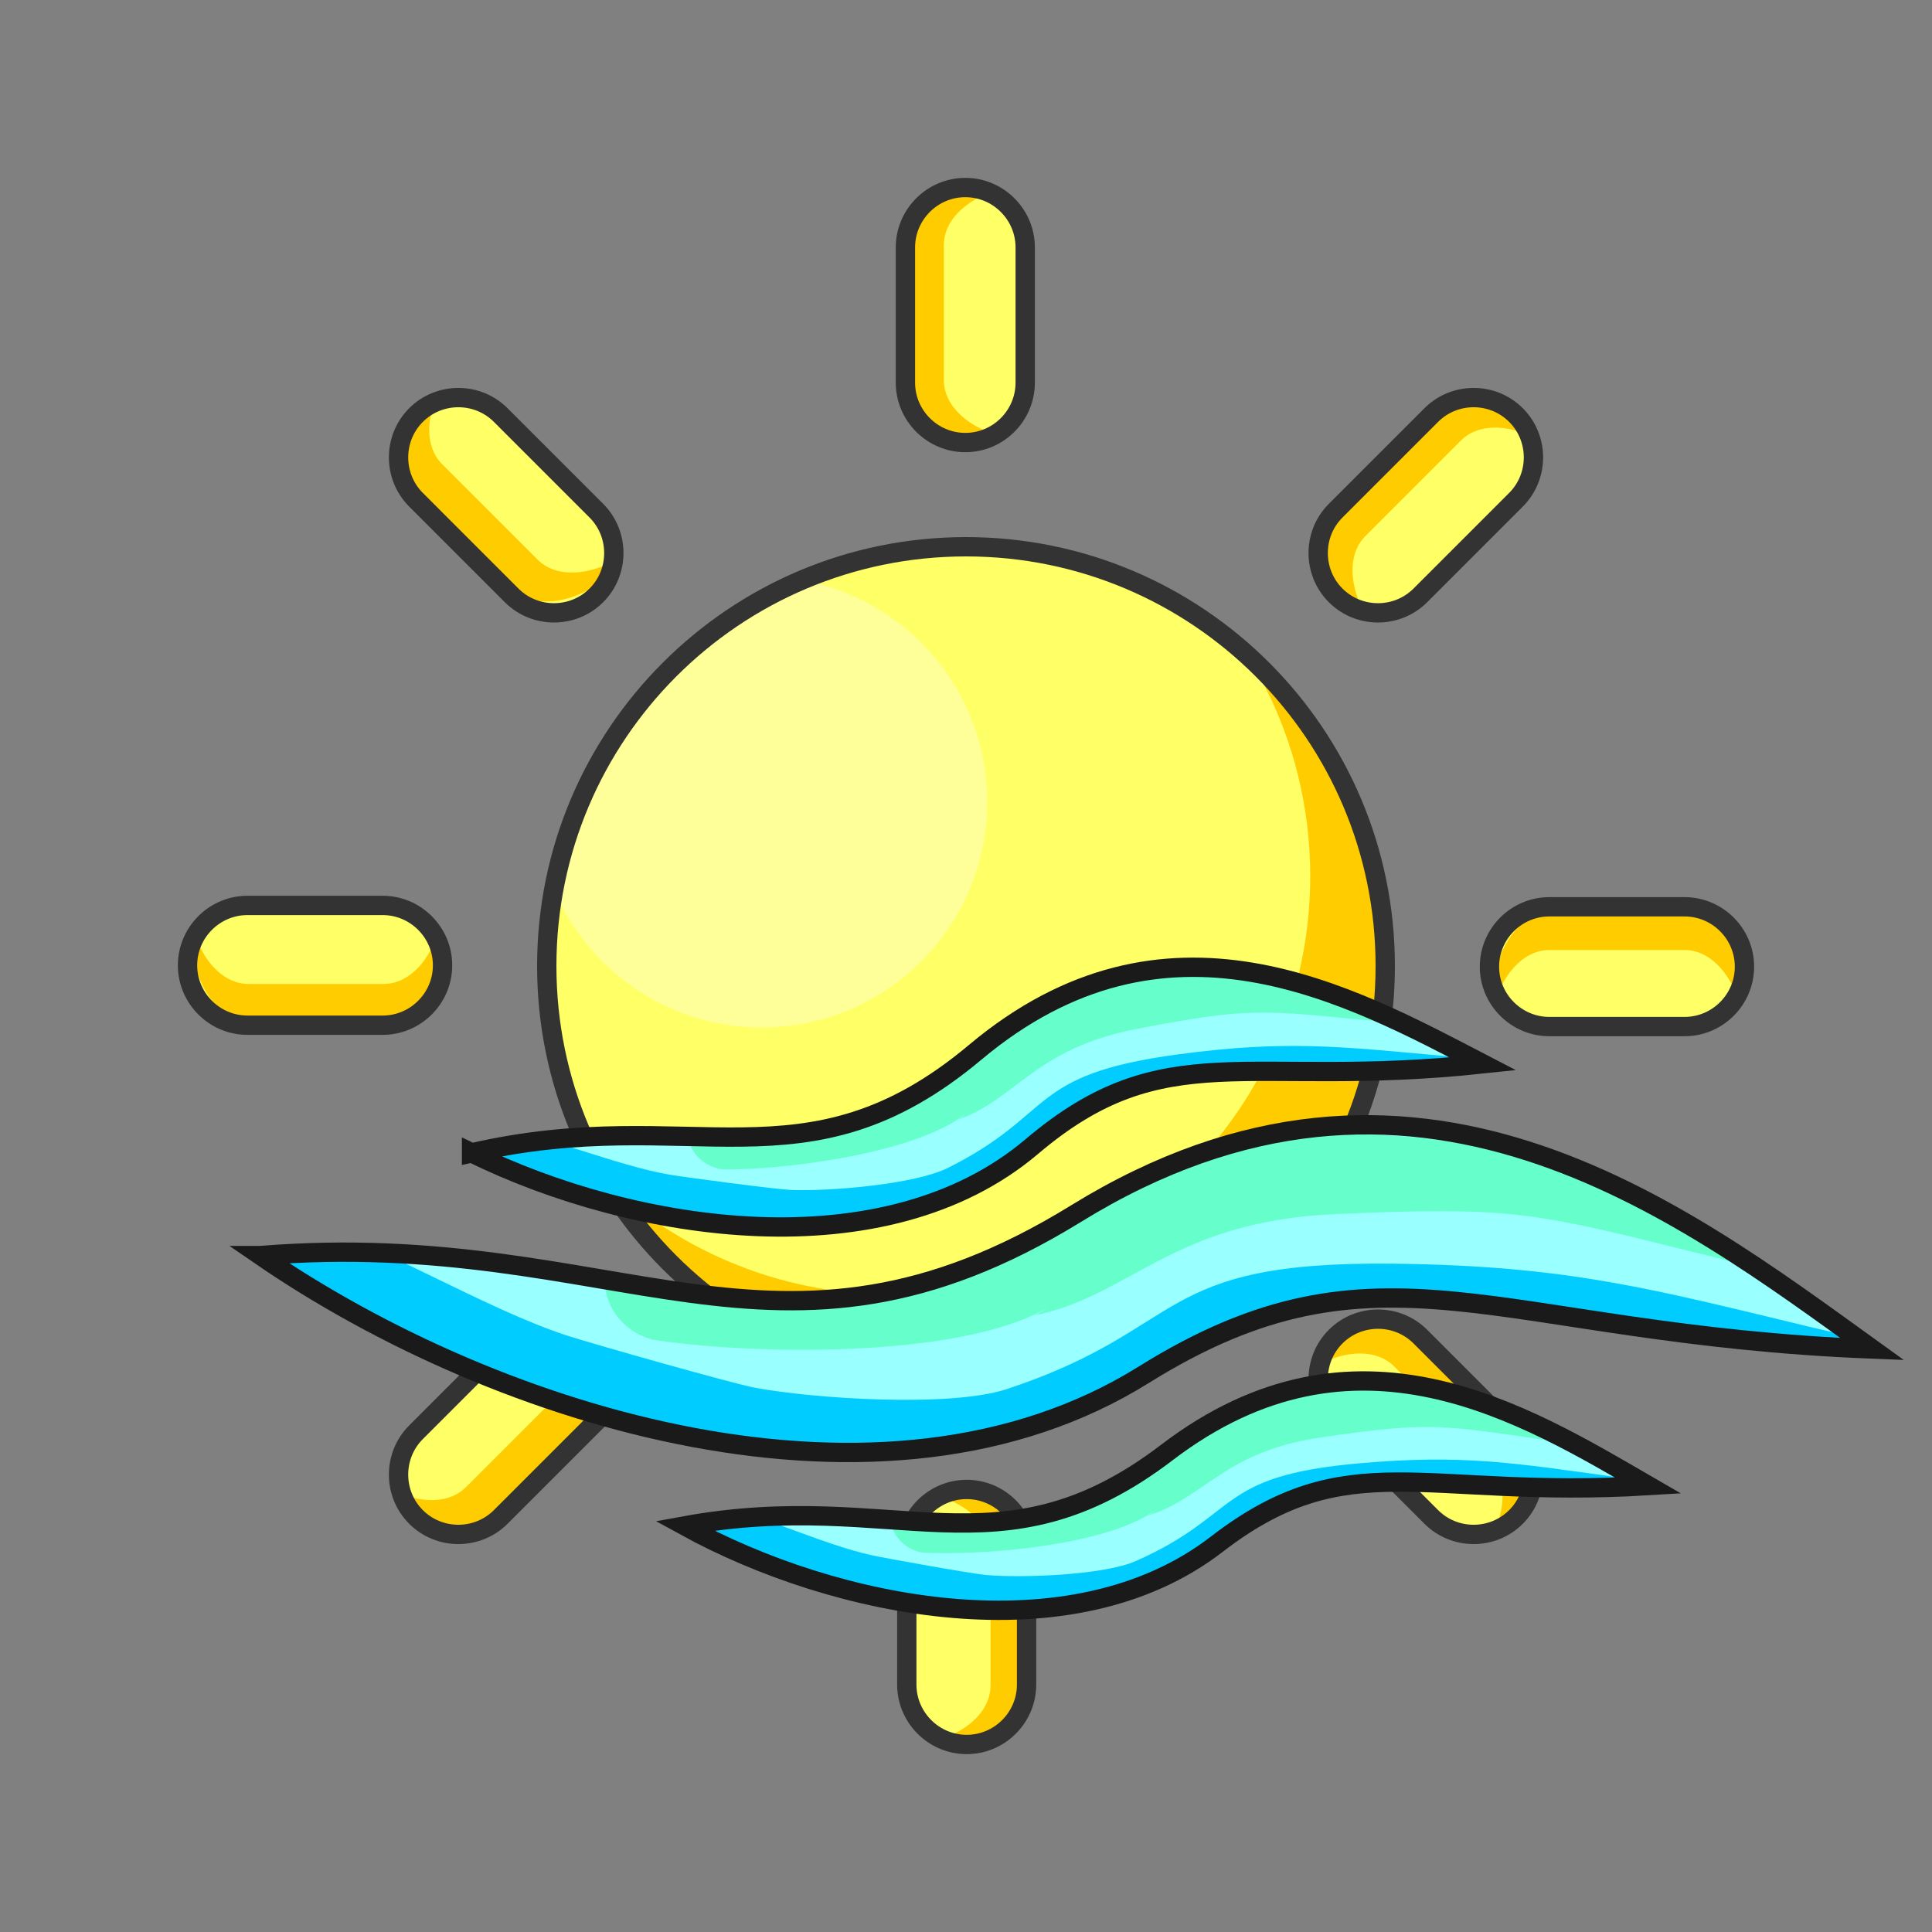 <?xml version="1.0" encoding="UTF-8"?>
<!DOCTYPE svg PUBLIC "-//W3C//DTD SVG 1.1//EN" "http://www.w3.org/Graphics/SVG/1.1/DTD/svg11.dtd">
<!-- Creator: CorelDRAW 2019 -->
<svg xmlns="http://www.w3.org/2000/svg" xml:space="preserve" width="500px" height="500px" version="1.1" style="shape-rendering:geometricPrecision; text-rendering:geometricPrecision; image-rendering:optimizeQuality; fill-rule:evenodd; clip-rule:evenodd"
viewBox="0 0 500 500"
 xmlns:xlink="http://www.w3.org/1999/xlink"
 xmlns:xodm="http://www.corel.com/coreldraw/odm/2003">
 <rect x="0" y="0" width="500" height="500" fill="#808080" stroke="none"/>
 <defs>
  <style type="text/css">
   <![CDATA[
    .str1 {stroke:#1A1A1A;stroke-width:5;stroke-miterlimit:22.926}
    .str0 {stroke:#333333;stroke-width:5;stroke-miterlimit:22.926}
    .fil4 {fill:none}
    .fil6 {fill:#00CCFF}
    .fil7 {fill:#66FFCC}
    .fil5 {fill:#99FFFF}
    .fil2 {fill:#FFCC00}
    .fil1 {fill:#FFCC00}
    .fil0 {fill:#FFFF66}
    .fil3 {fill:#FFFF99}
   ]]>
  </style>
    <clipPath id="id0">
     <path d="M64.032 234.323l35 0c8.525,0 15.5,6.975 15.5,15.5l0 0c0,8.525 -6.975,15.5 -15.5,15.5l-35 0c-8.525,0 -15.5,-6.975 -15.5,-15.5l0 0c0,-8.525 6.975,-15.5 15.5,-15.5zm185.968 -92.823c59.923,0 108.5,48.577 108.5,108.5 0,59.923 -48.577,108.5 -108.5,108.5 -59.923,0 -108.5,-48.577 -108.5,-108.5 0,-59.923 48.577,-108.5 108.5,-108.5zm-120.414 -34.085l24.749 24.749c6.028,6.028 6.028,15.892 0,21.92l0 0c-6.029,6.029 -15.892,6.029 -21.92,0.001l-24.749 -24.75c-6.028,-6.027 -6.028,-15.891 0,-21.92l0 0c6.028,-6.028 15.892,-6.028 21.92,0zm238 238.5l24.749 24.749c6.028,6.028 6.028,15.892 0,21.92l0 0c-6.029,6.028 -15.892,6.028 -21.92,0l-24.749 -24.749c-6.028,-6.028 -6.028,-15.892 0,-21.92l0 0c6.028,-6.028 15.892,-6.028 21.92,0zm-21.921 -213.751l24.749 -24.749c6.028,-6.028 15.892,-6.028 21.92,0l0 0c6.028,6.029 6.028,15.893 0,21.92l-24.749 24.75c-6.028,6.028 -15.891,6.028 -21.92,0l0 0c-6.028,-6.029 -6.028,-15.893 0,-21.921zm-237.999 238.501l24.749 -24.75c6.028,-6.028 15.891,-6.028 21.919,0l0 0c6.029,6.029 6.029,15.893 0.001,21.921l-24.749 24.749c-6.028,6.028 -15.892,6.028 -21.92,0l0 0c-6.028,-6.029 -6.028,-15.893 0,-21.92zm126.658 -271.633l0 -35.001c0,-8.525 6.974,-15.5 15.499,-15.5l0 0c8.526,0 15.5,6.975 15.5,15.5l0 35.001c0,8.525 -6.974,15.499 -15.5,15.499l0 0c-8.525,0 -15.499,-6.974 -15.499,-15.499zm0.353 336.936l0 -35c0,-8.525 6.975,-15.5 15.5,-15.5l0 0c8.525,0 15.5,6.975 15.5,15.5l0 35c0,8.525 -6.975,15.5 -15.5,15.5l0 0c-8.525,0 -15.5,-6.975 -15.5,-15.5zm166.291 -201.291l35 0c8.525,0 15.5,6.974 15.5,15.5l0 0c0,8.525 -6.975,15.499 -15.5,15.499l-35 0c-8.525,0 -15.5,-6.974 -15.5,-15.499l0 0c0,-8.526 6.975,-15.5 15.5,-15.5z"/>
    </clipPath>
    <clipPath id="id1">
     <path d="M67.422 324.935c92.919,-7.494 133.331,37.052 211.041,-10.844 87.312,-53.814 155.98,-1.049 206.037,35.034 -97.799,-3.845 -127.569,-31.34 -188.519,6.673 -67.397,42.035 -166.892,11.524 -228.559,-30.863z"/>
    </clipPath>
    <clipPath id="id2">
     <path d="M122.036 298.362c57.133,-13.147 86.346,10.881 130.327,-26.017 49.414,-41.457 96.959,-14.895 131.401,2.987 -61.205,6.537 -82.239,-7.854 -116.693,21.365 -38.098,32.309 -102.793,22.409 -145.035,1.665z"/>
    </clipPath>
    <clipPath id="id3">
     <path d="M177.17 394.892c54.794,-9.978 81.467,14.103 124.818,-18.99 48.707,-37.181 92.666,-9.895 124.57,8.581 -58.37,3.528 -77.702,-11.049 -111.677,15.173 -37.568,28.994 -98.531,16.77 -137.711,-4.764z"/>
    </clipPath>
 </defs>
 <g id="Layer_x0020_1">
  <g id="_1292599608">
   <path class="fil0" d="M64.032 234.323l35 0c8.525,0 15.5,6.975 15.5,15.5l0 0c0,8.525 -6.975,15.5 -15.5,15.5l-35 0c-8.525,0 -15.5,-6.975 -15.5,-15.5l0 0c0,-8.525 6.975,-15.5 15.5,-15.5zm185.968 -92.823c59.923,0 108.5,48.577 108.5,108.5 0,59.923 -48.577,108.5 -108.5,108.5 -59.923,0 -108.5,-48.577 -108.5,-108.5 0,-59.923 48.577,-108.5 108.5,-108.5zm-120.414 -34.085l24.749 24.749c6.028,6.028 6.028,15.892 0,21.92l0 0c-6.029,6.029 -15.892,6.029 -21.92,0.001l-24.749 -24.75c-6.028,-6.027 -6.028,-15.891 0,-21.92l0 0c6.028,-6.028 15.892,-6.028 21.92,0zm238 238.5l24.749 24.749c6.028,6.028 6.028,15.892 0,21.92l0 0c-6.029,6.028 -15.892,6.028 -21.92,0l-24.749 -24.749c-6.028,-6.028 -6.028,-15.892 0,-21.92l0 0c6.028,-6.028 15.892,-6.028 21.92,0zm-21.921 -213.751l24.749 -24.749c6.028,-6.028 15.892,-6.028 21.92,0l0 0c6.028,6.029 6.028,15.893 0,21.92l-24.749 24.75c-6.028,6.028 -15.891,6.028 -21.92,0l0 0c-6.028,-6.029 -6.028,-15.893 0,-21.921zm-237.999 238.501l24.749 -24.75c6.028,-6.028 15.891,-6.028 21.919,0l0 0c6.029,6.029 6.029,15.893 0.001,21.921l-24.749 24.749c-6.028,6.028 -15.892,6.028 -21.92,0l0 0c-6.028,-6.029 -6.028,-15.893 0,-21.92zm126.658 -271.633l0 -35.001c0,-8.525 6.974,-15.5 15.499,-15.5l0 0c8.526,0 15.5,6.975 15.5,15.5l0 35.001c0,8.525 -6.974,15.499 -15.5,15.499l0 0c-8.525,0 -15.499,-6.974 -15.499,-15.499zm0.353 336.936l0 -35c0,-8.525 6.975,-15.5 15.5,-15.5l0 0c8.525,0 15.5,6.975 15.5,15.5l0 35c0,8.525 -6.975,15.5 -15.5,15.5l0 0c-8.525,0 -15.5,-6.975 -15.5,-15.5zm166.291 -201.291l35 0c8.525,0 15.5,6.974 15.5,15.5l0 0c0,8.525 -6.975,15.499 -15.5,15.499l-35 0c-8.525,0 -15.5,-6.974 -15.5,-15.499l0 0c0,-8.526 6.975,-15.5 15.5,-15.5z"/>
   <g style="clip-path:url(#id0)">
    <g>
     <path id="1" class="fil1" d="M327.076 177.117c23.645,19.864 38.679,49.647 38.679,82.945 0,59.807 -48.483,108.29 -108.29,108.29 -41.925,0 -78.282,-23.828 -96.277,-58.678 18.823,15.814 43.102,25.344 69.61,25.344 59.807,0 108.29,-48.483 108.29,-108.289 0,-17.882 -4.337,-34.749 -12.012,-49.612z"/>
     <path class="fil2" d="M114.696 234.323c0.503,2.264 0.777,4.68 0.777,7.186l0 0.001c0,12.681 -6.975,23.056 -15.5,23.056l-35.001 0c-8.525,0 -15.499,-10.375 -15.499,-23.056l0 -0.001c0,-0.923 0.038,-1.833 0.11,-2.729 2.042,9.19 7.882,15.87 14.722,15.87l35.001 0c7.905,0 14.475,-8.92 15.39,-20.327z"/>
     <path class="fil2" d="M451.363 266.188c0.503,-2.264 0.777,-4.68 0.777,-7.186l0 -0.001c0,-12.681 -6.975,-23.056 -15.5,-23.056l-35.001 0c-8.524,0 -15.499,10.375 -15.499,23.056l0 0.001c0,0.923 0.038,1.833 0.11,2.729 2.042,-9.19 7.883,-15.87 14.723,-15.87l35.001 0c7.904,0 14.474,8.92 15.389,20.327z"/>
     <path class="fil2" d="M164.407 141.362c-1.245,1.957 -2.76,3.858 -4.532,5.631l-0.001 0.001c-8.966,8.966 -21.235,11.371 -27.263,5.343l-24.749 -24.75c-6.028,-6.028 -3.624,-18.296 5.343,-27.262l0.001 -0.001c0.652,-0.653 1.323,-1.27 2.007,-1.852 -5.054,7.942 -5.647,16.795 -0.811,21.632l24.75 24.749c5.589,5.59 16.542,3.928 25.255,-3.491z"/>
     <path class="fil2" d="M141.82 334.897c1.956,1.245 3.858,2.759 5.63,4.532l0.001 0c8.967,8.967 11.371,21.235 5.343,27.263l-24.75 24.75c-6.027,6.028 -18.296,3.623 -27.262,-5.343l-0.001 -0.001c-0.653,-0.653 -1.269,-1.324 -1.852,-2.008 7.942,5.055 16.796,5.648 21.632,0.811l24.75 -24.749c5.589,-5.589 3.928,-16.543 -3.491,-25.255z"/>
     <path class="fil2" d="M236.018 385.843c2.264,-0.503 4.68,-0.777 7.186,-0.777l0.001 0c12.681,0 23.056,6.975 23.056,15.499l0 35.002c0,8.524 -10.375,15.499 -23.056,15.499l-0.001 0c-0.923,0 -1.833,-0.038 -2.729,-0.11 9.19,-2.042 15.87,-7.883 15.87,-14.723l0 -35.001c0,-7.904 -8.92,-14.474 -20.327,-15.389z"/>
     <path class="fil2" d="M335.539 357.101c1.245,-1.957 2.76,-3.858 4.532,-5.631l0.001 -0.001c8.967,-8.966 21.235,-11.37 27.263,-5.343l24.75 24.75c6.028,6.028 3.623,18.296 -5.344,27.263l0 0c-0.653,0.653 -1.324,1.27 -2.008,1.852 5.054,-7.942 5.647,-16.795 0.811,-21.632l-24.749 -24.749c-5.59,-5.589 -16.543,-3.928 -25.256,3.491z"/>
     <path class="fil2" d="M356.844 163.996c-1.957,-1.245 -3.858,-2.759 -5.631,-4.532l-0.001 0c-8.966,-8.967 -11.37,-21.235 -5.343,-27.263l24.75 -24.75c6.028,-6.028 18.296,-3.623 27.263,5.343l0 0.001c0.653,0.653 1.27,1.324 1.852,2.008 -7.942,-5.055 -16.795,-5.648 -21.632,-0.811l-24.749 24.749c-5.589,5.589 -3.928,16.543 3.491,25.255z"/>
     <path class="fil2" d="M264.595 113.788c-2.264,0.503 -4.68,0.777 -7.186,0.777l-0.001 0c-12.681,0 -23.056,-6.975 -23.056,-15.499l0 -35.001c0,-8.525 10.375,-15.5 23.056,-15.5l0.001 0c0.923,0 1.833,0.038 2.729,0.11 -9.19,2.042 -15.87,7.883 -15.87,14.723l0 35.001c0,7.904 8.92,14.474 20.327,15.389z"/>
     <circle class="fil3" cx="197.141" cy="207.566" r="58.333"/>
    </g>
   </g>
   <path class="fil4 str0" d="M64.032 234.323l35 0c8.525,0 15.5,6.975 15.5,15.5l0 0c0,8.525 -6.975,15.5 -15.5,15.5l-35 0c-8.525,0 -15.5,-6.975 -15.5,-15.5l0 0c0,-8.525 6.975,-15.5 15.5,-15.5zm185.968 -92.823c59.923,0 108.5,48.577 108.5,108.5 0,59.923 -48.577,108.5 -108.5,108.5 -59.923,0 -108.5,-48.577 -108.5,-108.5 0,-59.923 48.577,-108.5 108.5,-108.5zm-120.414 -34.085l24.749 24.749c6.028,6.028 6.028,15.892 0,21.92l0 0c-6.029,6.029 -15.892,6.029 -21.92,0.001l-24.749 -24.75c-6.028,-6.027 -6.028,-15.891 0,-21.92l0 0c6.028,-6.028 15.892,-6.028 21.92,0zm238 238.5l24.749 24.749c6.028,6.028 6.028,15.892 0,21.92l0 0c-6.029,6.028 -15.892,6.028 -21.92,0l-24.749 -24.749c-6.028,-6.028 -6.028,-15.892 0,-21.92l0 0c6.028,-6.028 15.892,-6.028 21.92,0zm-21.921 -213.751l24.749 -24.749c6.028,-6.028 15.892,-6.028 21.92,0l0 0c6.028,6.029 6.028,15.893 0,21.92l-24.749 24.75c-6.028,6.028 -15.891,6.028 -21.92,0l0 0c-6.028,-6.029 -6.028,-15.893 0,-21.921zm-237.999 238.501l24.749 -24.75c6.028,-6.028 15.891,-6.028 21.919,0l0 0c6.029,6.029 6.029,15.893 0.001,21.921l-24.749 24.749c-6.028,6.028 -15.892,6.028 -21.92,0l0 0c-6.028,-6.029 -6.028,-15.893 0,-21.92zm126.658 -271.633l0 -35.001c0,-8.525 6.974,-15.5 15.499,-15.5l0 0c8.526,0 15.5,6.975 15.5,15.5l0 35.001c0,8.525 -6.974,15.499 -15.5,15.499l0 0c-8.525,0 -15.499,-6.974 -15.499,-15.499zm0.353 336.936l0 -35c0,-8.525 6.975,-15.5 15.5,-15.5l0 0c8.525,0 15.5,6.975 15.5,15.5l0 35c0,8.525 -6.975,15.5 -15.5,15.5l0 0c-8.525,0 -15.5,-6.975 -15.5,-15.5zm166.291 -201.291l35 0c8.525,0 15.5,6.974 15.5,15.5l0 0c0,8.525 -6.975,15.499 -15.5,15.499l-35 0c-8.525,0 -15.5,-6.974 -15.5,-15.499l0 0c0,-8.526 6.975,-15.5 15.5,-15.5z"/>
   <path class="fil5" d="M67.422 324.935c92.919,-7.494 133.331,37.052 211.041,-10.844 87.312,-53.814 155.98,-1.049 206.037,35.034 -97.799,-3.845 -127.569,-31.34 -188.519,6.673 -67.397,42.035 -166.892,11.524 -228.559,-30.863z"/>
   <g style="clip-path:url(#id1)">
    <g>
     <g>
      <path id="1" class="fil6" d="M75.594 314.768c22.867,7.194 49.939,23.999 71.335,30.933 6.194,2.009 42.391,12.294 48.291,13.411 14.998,2.841 50.66,5.237 65.346,0.382 47.458,-15.687 37.444,-33.204 100.245,-32.448 45.226,0.545 66.624,6.504 109.388,16.782 9.137,2.196 6.325,1.08 12.332,4.238 -15.588,4.098 -45.122,-1.295 -60.562,-3.145 -25.885,-3.102 -82.233,-5.017 -105.396,9.462 -42.627,26.648 -50.804,34.639 -104.709,32.67 -27.994,-1.022 -70.432,-11.432 -96.793,-22.444 -20.489,-8.559 -7.274,-3.205 -26.398,-10.326 -3.698,-1.377 -12.304,-5.571 -16.385,-7.524l1.179 -0.062c-8.817,-0.587 -15.488,-8.211 -14.901,-17.028 0.587,-8.817 8.211,-15.488 17.028,-14.901z"/>
     </g>
     <path class="fil4" d="M74.53 330.733c3.926,0.261 17.638,9.685 28.724,11.943 0.176,0.036 33.845,16.108 41.334,17.333 19.974,3.269 40.535,14.057 67.276,14.057 17.352,0 37.773,2.967 53.391,-3.886 70.136,-30.776 32.552,-34.78 124.667,-34.78 22.229,0 44.297,6.463 65.39,9.39 2.759,0.383 26.984,3.296 27.219,3.276"/>
     <g>
      <g>
       <path class="fil7" d="M179.063 316.126c16.313,3.151 58.101,4.33 74.411,1.048l-1.758 1.223c9.379,-6.15 12.089,-2.992 15.997,-4.981 41.154,-20.953 76.409,-23.904 121.588,-15.865 21.903,3.897 57.274,16.373 73.231,30.515 -10.743,-0.002 -5.901,0.488 -20.39,-3.09 -45.119,-11.138 -49.496,-12.861 -96.692,-10.762 -42.558,1.893 -53.176,21.606 -78.313,26.306 1.547,-0.379 2.586,-1.177 3.997,-2.099 -1.297,0.758 -2.702,1.468 -4.195,2.135 -0.233,0.043 -0.466,0.087 -0.702,0.127 0.232,-0.028 0.452,-0.065 0.662,-0.109 -24.614,10.98 -74.112,9.881 -98.176,6.099 -9.153,-2.631 -14.259,-11.603 -11.403,-20.038 2.855,-8.436 12.59,-13.141 21.743,-10.509zm88.074 24.394l-0.198 0.036 -0.04 0.018c0.081,-0.017 0.16,-0.035 0.238,-0.054z"/>
      </g>
      <path class="fil4" d="M173.894 331.399c12.117,3.483 79.231,3.85 87.531,-2.99 2.438,-2.009 8.479,0.279 15.419,-5.238 5.901,-4.691 44.74,-19.105 56.012,-19.105 35.205,0 55.016,-1.431 89.227,9.162 4.077,1.262 40.409,14.841 40.449,14.838"/>
     </g>
    </g>
   </g>
   <path class="fil4 str1" d="M67.422 324.935c92.919,-7.494 133.331,37.052 211.041,-10.844 87.312,-53.814 155.98,-1.049 206.037,35.034 -97.799,-3.845 -127.569,-31.34 -188.519,6.673 -67.397,42.035 -166.892,11.524 -228.559,-30.863z"/>
   <path class="fil5" d="M122.036 298.362c57.133,-13.147 86.346,10.881 130.327,-26.017 49.414,-41.457 96.959,-14.895 131.401,2.987 -61.205,6.537 -82.239,-7.854 -116.693,21.365 -38.098,32.309 -102.793,22.409 -145.035,1.665z"/>
   <g style="clip-path:url(#id2)">
    <g>
     <g>
      <path id="1" class="fil6" d="M126.193 291.29c14.885,2.388 33.265,10.372 47.211,12.734 4.038,0.684 27.5,3.779 31.273,3.935 9.592,0.398 32,-1.367 40.695,-5.729 28.098,-14.094 20.267,-24.079 59.413,-29.343 28.19,-3.791 42.049,-2.036 69.597,0.454 5.886,0.532 4.034,0.095 8.06,1.511 -9.325,3.973 -28.195,3.315 -37.97,3.573 -16.39,0.433 -51.627,4.387 -64.717,15.511 -24.091,20.473 -28.45,26.192 -62.17,29.889 -17.513,1.92 -44.87,-0.683 -62.277,-5.128 -13.531,-3.454 -4.819,-1.329 -17.368,-4.014 -2.428,-0.519 -8.165,-2.343 -10.883,-3.186l0.728 -0.146c-5.54,0.439 -10.387,-3.695 -10.827,-9.235 -0.439,-5.54 3.695,-10.387 9.235,-10.826z"/>
     </g>
     <path class="fil4" d="M126.989 301.32c2.467,-0.195 11.859,4.416 18.963,4.809 0.113,0.006 22.531,6.932 27.302,7.011 12.727,0.211 26.506,5.046 43.145,2.604 10.797,-1.584 23.774,-1.602 32.866,-7.293 40.831,-25.554 17.08,-24.614 74.396,-33.024 13.832,-2.03 28.153,-0.024 41.545,-0.128 1.752,-0.014 17.092,-0.413 17.236,-0.447"/>
     <g>
      <g>
       <path class="fil7" d="M190.699 282.687c10.438,0.471 36.547,-2.611 46.396,-6.142l-0.982 0.921c5.274,-4.683 7.249,-2.966 9.499,-4.56 23.694,-16.795 45.361,-21.85 74.207,-20.974 13.985,0.426 37.133,4.959 48.353,12.302 -6.685,0.979 -3.627,0.842 -12.97,-0.061 -29.091,-2.811 -31.972,-3.483 -61.147,2.132 -26.308,5.064 -31.115,18.299 -46.327,23.519 0.928,-0.377 1.502,-0.969 2.296,-1.672 -0.738,0.591 -1.548,1.161 -2.415,1.712 -0.142,0.049 -0.283,0.097 -0.426,0.144 0.142,-0.039 0.275,-0.082 0.402,-0.129 -14.313,9.08 -45.213,12.916 -60.531,12.76 -5.936,-0.802 -9.932,-5.918 -8.925,-11.428 1.006,-5.509 6.634,-9.326 12.57,-8.524zm57.029 7.137l-0.119 0.04 -0.024 0.015c0.049,-0.018 0.097,-0.036 0.143,-0.055z"/>
      </g>
      <path class="fil4" d="M188.876 292.663c7.858,1.06 49.652,-4.839 54.192,-9.854 1.334,-1.472 5.302,-0.6 9.116,-4.667 3.243,-3.457 26.094,-15.972 33.108,-17.002 21.906,-3.214 34.102,-5.913 56.356,-2.446 2.653,0.414 26.499,5.545 26.524,5.54"/>
     </g>
    </g>
   </g>
   <path class="fil4 str1" d="M122.036 298.362c57.133,-13.147 86.346,10.881 130.327,-26.017 49.414,-41.457 96.959,-14.895 131.401,2.987 -61.205,6.537 -82.239,-7.854 -116.693,21.365 -38.098,32.309 -102.793,22.409 -145.035,1.665z"/>
   <path class="fil5" d="M177.17 394.892c54.794,-9.978 81.467,14.103 124.818,-18.99 48.707,-37.181 92.666,-9.895 124.57,8.581 -58.37,3.528 -77.702,-11.049 -111.677,15.173 -37.568,28.994 -98.531,16.77 -137.711,-4.764z"/>
   <g style="clip-path:url(#id3)">
    <g>
     <g>
      <path id="1" class="fil6" d="M181.424 388.363c14.022,2.917 31.115,11.298 44.247,14.149 3.802,0.826 25.932,4.789 29.506,5.103 9.085,0.797 30.428,0.101 38.87,-3.657 27.281,-12.147 20.287,-21.965 57.666,-25.249 26.919,-2.364 39.994,-0.093 66.028,3.475 5.563,0.762 3.824,0.266 7.583,1.787 -9.024,3.362 -26.902,1.912 -36.19,1.73 -15.573,-0.306 -49.186,1.904 -62.095,11.889 -23.758,18.376 -28.144,23.612 -60.307,25.646 -16.703,1.056 -42.551,-2.61 -58.876,-7.59 -12.69,-3.87 -4.516,-1.472 -16.308,-4.569 -2.28,-0.599 -7.646,-2.581 -10.188,-3.499l0.697 -0.107c-5.276,0.175 -9.695,-3.961 -9.87,-9.237 -0.175,-5.277 3.961,-9.696 9.237,-9.871z"/>
     </g>
     <path class="fil4" d="M181.741 397.917c2.349,-0.078 11.061,4.709 17.786,5.393 0.106,0.01 21.078,7.564 25.603,7.847 12.068,0.757 24.933,5.948 40.83,4.358 10.316,-1.031 22.632,-0.481 31.509,-5.483 39.867,-22.465 17.285,-22.612 72.047,-28.087 13.215,-1.321 26.719,1.209 39.432,1.696 1.663,0.063 16.238,0.355 16.376,0.33"/>
     <g>
      <g>
       <path class="fil7" d="M243.017 383.02c9.885,0.903 34.797,-0.879 44.298,-3.8l-0.972 0.831c5.21,-4.213 7.009,-2.497 9.214,-3.911 23.22,-14.903 44.003,-18.753 71.34,-16.659 13.253,1.015 35.022,6.33 45.349,13.788 -6.387,0.637 -3.479,0.641 -12.305,-0.624 -27.485,-3.941 -30.19,-4.704 -58.122,-0.652 -25.189,3.656 -30.329,16.006 -44.993,20.294 0.897,-0.317 1.467,-0.854 2.251,-1.486 -0.726,0.528 -1.519,1.034 -2.367,1.519 -0.136,0.04 -0.272,0.08 -0.41,0.118 0.136,-0.031 0.265,-0.066 0.387,-0.105 -13.98,7.991 -43.471,10.28 -58.002,9.462 -5.598,-1.02 -9.166,-6.051 -7.97,-11.235 1.196,-5.185 6.703,-8.561 12.302,-7.54zm53.809 9.267l-0.116 0.033 -0.023 0.013c0.047,-0.014 0.093,-0.03 0.139,-0.046z"/>
      </g>
      <path class="fil4" d="M240.851 392.407c7.411,1.35 47.331,-2.42 51.859,-6.98 1.33,-1.34 5.057,-0.338 8.855,-4.031 3.229,-3.139 25.462,-14.017 32.163,-14.687 20.929,-2.093 32.621,-4.121 53.589,0.143 2.5,0.509 24.906,6.422 24.929,6.417"/>
     </g>
    </g>
   </g>
   <path class="fil4 str1" d="M177.17 394.892c54.794,-9.978 81.467,14.103 124.818,-18.99 48.707,-37.181 92.666,-9.895 124.57,8.581 -58.37,3.528 -77.702,-11.049 -111.677,15.173 -37.568,28.994 -98.531,16.77 -137.711,-4.764z"/>
  </g>
 </g>
</svg>
